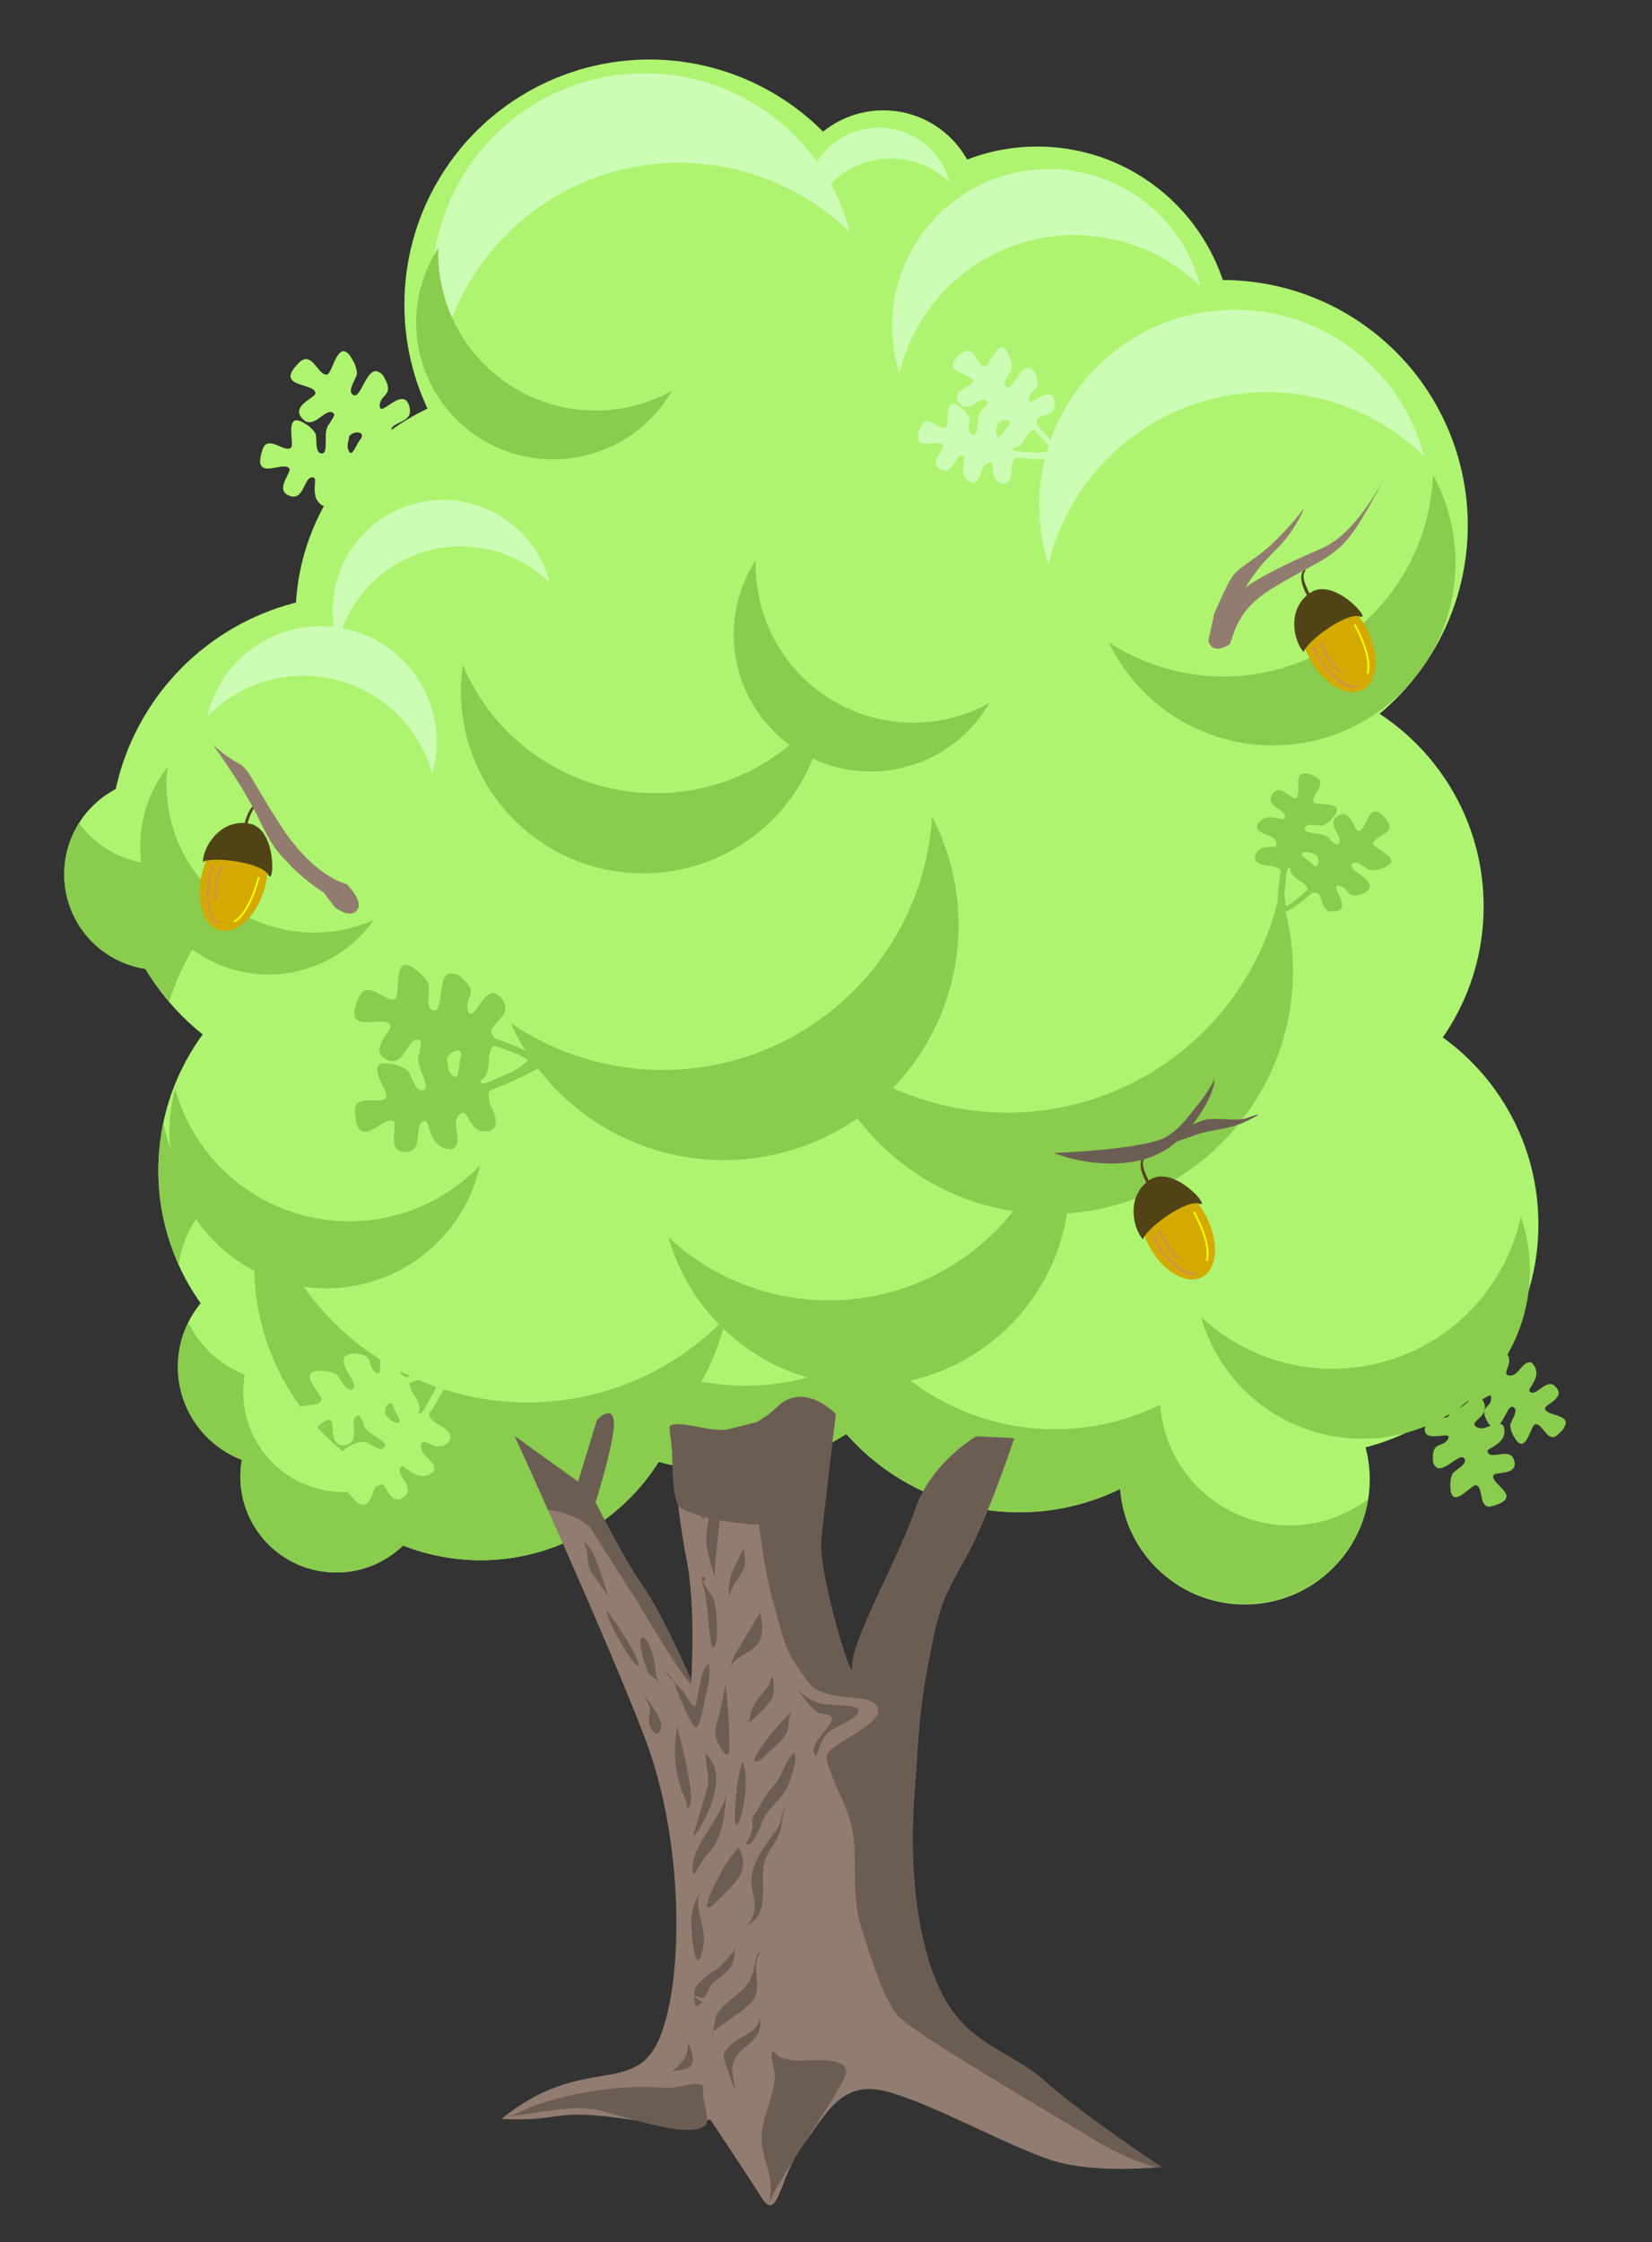 <svg id="svg2" xmlns="http://www.w3.org/2000/svg" viewBox="0 0 417.81 566.93"><rect x="0" y="0" width="417.81" height="566.93" fill="#333333" stroke="none"/><defs><style>.cls-1{fill:#aef470;}.cls-2{fill:#89cc4e;}.cls-3{fill:#cdfdb5;}.cls-4{fill:#d4aa00;}.cls-5{fill:#504416;}.cls-6,.cls-7{fill:none;stroke-linecap:round;stroke-linejoin:round;stroke-width:0.45px;}.cls-6{stroke:#d38d5f;}.cls-7{stroke:#ff0;}.cls-8{fill:#917c6f;}.cls-9{fill:#6c5d53;}</style></defs><title>trees</title><g id="g7646"><circle id="path7241" class="cls-1" cx="98.29" cy="295.9" r="58.23"/><circle id="circle7243" class="cls-1" cx="182.52" cy="313.59" r="58.23"/><circle id="circle7245" class="cls-1" cx="166.58" cy="227.53" r="58.23"/><circle id="circle7247" class="cls-1" cx="90.22" cy="212.82" r="62.39"/><circle id="circle7249" class="cls-1" cx="132.97" cy="156" r="58.23"/><circle id="circle7251" class="cls-1" cx="164.25" cy="77.03" r="61.98"/><circle id="circle7253" class="cls-1" cx="222.52" cy="141.09" r="58.23"/><circle id="circle7255" class="cls-1" cx="262.34" cy="86.54" r="49.48"/><circle id="circle7257" class="cls-1" cx="309.18" cy="132.84" r="62.04"/><circle id="circle7259" class="cls-1" cx="265.5" cy="208.66" r="58.23"/><circle id="circle7261" class="cls-1" cx="257.28" cy="279.55" r="58.23"/><circle id="circle7263" class="cls-1" cx="317" cy="229.19" r="58.23"/><circle id="circle7265" class="cls-1" cx="330.85" cy="309.55" r="58.23"/><circle id="circle7267" class="cls-1" cx="121.53" cy="341.23" r="53.27"/><circle id="circle7269" class="cls-1" cx="257.77" cy="324.13" r="58.23"/><circle id="circle7271" class="cls-1" cx="70.23" cy="345.57" r="25.24" transform="translate(-13.21 2.95) rotate(-2.2)"/><circle id="circle7273" class="cls-1" cx="314.82" cy="374.08" r="31.61"/><circle id="circle7275" class="cls-1" cx="223.41" cy="52.16" r="24.26"/><circle id="circle7277" class="cls-1" cx="40.53" cy="221.01" r="24.26"/><circle id="circle7279" class="cls-1" cx="85.06" cy="373.34" r="24.26"/><path id="circle7281" class="cls-2" d="M253.75,336.75a51.81,51.81,0,0,0,14-54.93,59.47,59.47,0,0,1-98.7,31,51.68,51.68,0,0,0,84.72,23.9Z"/><path id="circle7286" class="cls-2" d="M20,208.11A24.18,24.18,0,0,0,36.82,245a61.85,61.85,0,0,0,6,8.17,60.73,60.73,0,0,1,8.89-17.66,65,65,0,0,1-15.15-17.3,25.32,25.32,0,0,1-16.5-10Zm21.33,76a56.15,56.15,0,0,0,3.93,35.61,26.31,26.31,0,0,1,5.82-13.48A60.49,60.49,0,0,1,41.35,284.13ZM386,328.21a60.69,60.69,0,0,1-27.88,16,32.34,32.34,0,0,1,.09,16.61A58.28,58.28,0,0,0,386,328.21ZM47.65,334.37a25.13,25.13,0,0,0,13.54,34.74A24.17,24.17,0,0,0,85.06,397.6,24.29,24.29,0,0,0,102,390.73a53,53,0,0,0,64.59-21.19,57.87,57.87,0,0,0,47.51-7,57.95,57.95,0,0,0,69.22,13.91A31.6,31.6,0,0,0,346,379.09a32.89,32.89,0,0,1-52.57-23.9,60.41,60.41,0,0,1-72.15-14.5A60.26,60.26,0,0,1,171.77,348a55.27,55.27,0,0,1-67.33,22.09A25.3,25.3,0,0,1,61.51,352a26,26,0,0,1,.41-4.41,26.34,26.34,0,0,1-14.27-13.21Z"/><path id="path7330" class="cls-2" d="M61.5,245.75a32.47,32.47,0,0,0,33-13.12,37.32,37.32,0,0,1-52.1-38.71A32.43,32.43,0,0,0,61.5,245.75Z"/><path id="path7332" class="cls-2" d="M373.18,352.57a42.44,42.44,0,0,0,11.46-45A48.72,48.72,0,0,1,303.77,333a42.34,42.34,0,0,0,69.41,19.58Z"/><path id="path7334" class="cls-2" d="M307.12,290.76a61.42,61.42,0,0,0,16.57-65.14,70.52,70.52,0,0,1-117,36.8,61.29,61.29,0,0,0,100.47,28.34Z"/><path id="path7336" class="cls-2" d="M90.21,325a39.78,39.78,0,0,0,31.2-30.36,45.68,45.68,0,0,1-77.09-19.29A39.7,39.7,0,0,0,90.21,325Z"/><path id="path7338" class="cls-2" d="M136.25,379.19a60.42,60.42,0,0,0,47.38-46.12A69.37,69.37,0,0,1,66.55,303.78a60.28,60.28,0,0,0,69.7,75.41Z"/><path id="path7340" class="cls-2" d="M229.3,271.17a59.41,59.41,0,0,0,6.41-64.69,68.2,68.2,0,0,1-106.59,52.15A59.29,59.29,0,0,0,229.3,271.17Z"/><path id="path7342" class="cls-2" d="M177.27,218.45a46.18,46.18,0,0,0,31.4-39.59,53,53,0,0,1-91.62-10.73,46.08,46.08,0,0,0,60.22,50.32Z"/><path id="path7344" class="cls-2" d="M358.51,170.46a46.17,46.17,0,0,0,3.9-50.38,53,53,0,0,1-82,42.31,46.07,46.07,0,0,0,78.06,8.07Z"/><path id="path7346" class="cls-2" d="M216.39,194.85a34.68,34.68,0,0,0,33.86-17.12,39.81,39.81,0,0,1-59.09-36.12,34.6,34.6,0,0,0,25.23,53.24Z"/><path id="path7352" class="cls-3" d="M127.64,31.85a53.79,53.79,0,0,0-15.88,56.67A61.76,61.76,0,0,1,215,58.77a53.68,53.68,0,0,0-87.35-26.92Z"/><path id="path7348" class="cls-2" d="M136.09,115.94a34.67,34.67,0,0,0,33.85-17.12A39.81,39.81,0,0,1,110.86,62.7a34.59,34.59,0,0,0,25.23,53.24Z"/><path id="path7350" class="cls-3" d="M239.19,52.58a39.65,39.65,0,0,0-11.71,41.8,45.53,45.53,0,0,1,76.13-21.94,39.57,39.57,0,0,0-64.42-19.86Z"/><path id="path7354" class="cls-3" d="M221.39,32.3a18.46,18.46,0,0,0-16.84,13.13,10.53,10.53,0,0,1,3.8,3.06,21.63,21.63,0,0,1,2.91-3.14,21.33,21.33,0,0,1,28.92.79A18.51,18.51,0,0,0,221.39,32.3Z"/><path id="path7365" class="cls-3" d="M279.75,90.59a49.48,49.48,0,0,0-14.61,52.15,56.82,56.82,0,0,1,95-27.38,49.38,49.38,0,0,0-80.38-24.77Z"/><path id="path7367" class="cls-3" d="M93.67,133.36a27.92,27.92,0,0,0-8.24,29.4A32,32,0,0,1,139,147.33a27.84,27.84,0,0,0-45.32-14Z"/><path id="path7369" class="cls-3" d="M75.54,158.87a29.39,29.39,0,0,0-23.13,22.36,33.75,33.75,0,0,1,56.91,14.45,29.33,29.33,0,0,0-33.78-36.81Z"/><path id="path7373" class="cls-2" d="M377.11,380.89a9.67,9.67,0,0,0,1-.27c7.18-2.3-1.41-5.45-.37-7.62.48-1,6.5.19,5.14-3.94-1.09-3.28-6.19.42-6.66-2.1-.17-.87,4.74-1.75,4.23-5.58-.09-.63-.17-1.06-.81-1.28-2.05-.71-4.48,2.16-6.43.55-1.56-1.29,3.06-2.25,2.25-5.5a2,2,0,0,0-1.11-1.54c-1.56-.54-3.3,1.06-4.38,1.9a8.26,8.26,0,0,1-1.84.69,11.49,11.49,0,0,1-1-2.17c-.3-.89-.63-1.77-1-2.65a26.51,26.51,0,0,0-.73-3.34c-2-.44,0,5.31,1.42,8.8-.19.68-.47,1.36-.82,1.47-2,.62-4.73-.94-5.53,2.22-1.28,5.11,7.38.67,5.7,3.4-1.36,2.22-3.87.36-3.78,4.88a2.6,2.6,0,0,0,.85,2.19c2.06,1.5,6.36-4.28,7.2-2,.53,1.4-2.51,2.73-3.09,3.65a6.92,6.92,0,0,0-.54,3.19c.12,6.45,5.35-.67,6.55-.29,1.83.57.63,5.53,3.42,5.42a1.12,1.12,0,0,0,.32,0Z"/><path id="path7375" class="cls-2" d="M396,359.78c.09-2.2-5.17-1.89-5.24-3.67,0-1.05,5.53-2.71,2.57-5.57-2.35-2.27-5,3.09-6.5,1.19-.52-.66,3.2-3.56,1.08-6.55-.35-.49-.61-.81-1.25-.72-2,.32-2.8,3.79-5.13,3.3-1.88-.39,1.57-3.23-.54-5.59a1.89,1.89,0,0,0-1.62-.81c-1.54.24-2.29,2.35-2.83,3.53-.4.46-1.15,1.76-1.95,1.58l-.41-.23h0a52.73,52.73,0,0,0-9.36-4.05c-.07.05.34.77.37.85a1.8,1.8,0,0,1,0,1.77,11.65,11.65,0,0,1,5.28,1.37c1.06.51,2.14,1,3.2,1.5.11.05.51.33,1,.66a1,1,0,0,1-.16.64c-1.37,1.38-4.37,1.29-3.65,4.29,1.18,4.85,6.48-2.69,6.28.34-.16,2.46-3.09,2-1,5.75a2.48,2.48,0,0,0,1.68,1.46c2.39.35,3.44-6.39,5.14-4.88,1.06.94-.9,3.39-1,4.42a6.42,6.42,0,0,0,.95,2.91c2.94,5.34,4.19-2.92,5.36-3.14,1.78-.32,3,4.36,5.26,3a5.22,5.22,0,0,0,.93-.83,4.43,4.43,0,0,0,1.56-2.55ZM374.2,346.23c-.08-.18-.15-.28-.17-.19S374.14,346.17,374.2,346.23Z"/><path id="path7383" class="cls-2" d="M351.12,208a5.94,5.94,0,0,0-.58-.81c-4.55-6-4.66,3.14-7.06,2.88-1.1-.12-2-6.2-5.42-3.54-2.73,2.11,2.45,5.69.23,7-.76.45-3.22-3.88-6.66-2.13-.57.29-1,.51-.95,1.19,0,2.16,3.53,3.51,2.66,5.88-.7,1.9-3.14-2.14-5.93-.3a2,2,0,0,0-1.09,1.56c0,1.66,2.1,2.77,3.25,3.51a8.33,8.33,0,0,1,1.26,1.5,12.2,12.2,0,0,1-1.72,1.65c-.74.58-1.45,1.19-2.18,1.79a26.25,26.25,0,0,0-2.91,1.8c.27,2.07,5-1.73,7.83-4.26.71,0,1.44,0,1.66.28,1.24,1.65.68,4.78,3.93,4.48,5.24-.49-1.82-7.18,1.31-6.51,2.55.55,1.63,3.54,5.86,2a2.65,2.65,0,0,0,1.79-1.53c.73-2.44-6.15-4.58-4.32-6.12,1.15-1,3.41,1.46,4.47,1.71a6.79,6.79,0,0,0,3.19-.56c6-2.25-2.41-4.82-2.45-6.07-.07-1.92,5-2.43,4-5a1.59,1.59,0,0,0-.15-.29Z"/><path id="path7385" class="cls-2" d="M329.37,195.66c-2.11.64-.06,5.5-1.72,6.16-1,.38-4.4-4.32-6.1-.58-1.36,3,4.56,3.69,3.27,5.74-.45.71-4.42-1.83-6.53,1.16-.35.49-.57.85-.26,1.41,1,1.81,4.5,1.38,4.81,3.75.26,1.9-3.56-.41-5.1,2.37a1.91,1.91,0,0,0-.22,1.79c.74,1.38,3,1.39,4.27,1.5.57.23,2,.5,2.14,1.32,0,.15-.06.3-.08.46h0a52.92,52.92,0,0,0-.72,10.18c.07,0,.61-.58.68-.63a1.79,1.79,0,0,1,1.67-.59,11.76,11.76,0,0,1-.47-5.43c.14-1.18.24-2.36.35-3.53,0-.11.14-.59.3-1.14a.93.93,0,0,1,.66-.06c1.76.83,2.67,3.7,5.26,2,4.18-2.72-4.69-5.21-1.77-6,2.38-.66,2.92,2.25,5.77-1a2.5,2.5,0,0,0,.82-2.07c-.47-2.37-7.17-1.12-6.32-3.22.54-1.31,3.5-.28,4.5-.54a6.41,6.41,0,0,0,2.42-1.87c4.07-4.55-4.14-3-4.73-4-.9-1.58,3.13-4.25,1.12-6a4.51,4.51,0,0,0-1.1-.6,4.39,4.39,0,0,0-2.92-.63Zm-5.53,25.09c-.14.14-.21.23-.12.22S323.81,220.83,323.84,220.75Z"/><path id="path7387" class="cls-3" d="M243.68,89a6.65,6.65,0,0,0-.79.61c-5.82,4.8,3.34,4.53,3.18,6.93-.08,1.11-6.11,2.24-3.32,5.57,2.23,2.64,5.59-2.69,7-.53.47.75-3.76,3.39-1.86,6.76.31.55.55.92,1.23.89,2.16-.11,3.36-3.67,5.76-2.9,1.93.62-2,3.22,0,5.94a2,2,0,0,0,1.61,1c1.65-.08,2.67-2.21,3.36-3.39a7.93,7.93,0,0,1,1.45-1.32,11.17,11.17,0,0,1,1.72,1.65c.62.71,1.25,1.4,1.88,2.1a26.21,26.21,0,0,0,1.92,2.83c2.05-.35-1.93-4.94-4.58-7.65-.08-.7-.07-1.43.21-1.67,1.59-1.3,4.74-.87,4.31-4.1-.71-5.23-7.1,2.11-6.56-1,.45-2.57,3.47-1.77,1.71-5.93a2.68,2.68,0,0,0-1.6-1.73c-2.48-.62-4.33,6.34-5.94,4.57-1-1.1,1.32-3.46,1.52-4.53a6.71,6.71,0,0,0-.69-3.16c-2.5-6-4.71,2.6-6,2.7-1.91.14-2.63-4.91-5.19-3.77a2,2,0,0,0-.28.16Z"/><path id="path7389" class="cls-3" d="M232.28,111.24c.74,2.08,5.5-.17,6.23,1.46.43,1-4.13,4.57-.32,6.13,3,1.23,3.49-4.72,5.6-3.51.73.41-1.65,4.49,1.42,6.47.51.33.88.53,1.43.21,1.76-1,1.19-4.56,3.55-5,1.88-.33-.26,3.58,2.57,5a1.87,1.87,0,0,0,1.8.15c1.35-.79,1.26-3,1.32-4.32.2-.58.42-2.07,1.23-2.19l.46.06h0a53.17,53.17,0,0,0,10.19.29c.05-.07-.6-.59-.66-.66a1.76,1.76,0,0,1-.65-1.64,11.58,11.58,0,0,1-5.41.69c-1.18-.08-2.36-.13-3.54-.2a10.21,10.21,0,0,1-1.15-.25.94.94,0,0,1-.09-.65c.76-1.79,3.59-2.83,1.8-5.34-2.9-4.06-5,4.9-6,2-.76-2.35,2.13-3-1.18-5.73a2.52,2.52,0,0,0-2.11-.73c-2.35.57-.82,7.21-2.95,6.44-1.34-.48-.43-3.48-.73-4.47a6.44,6.44,0,0,0-2-2.34c-4.72-3.88-2.81,4.26-3.81,4.89-1.54,1-4.37-2.94-6-.86a5,5,0,0,0-.56,1.11,4.51,4.51,0,0,0-.51,2.95Zm25.3,4.48c.15.14.25.2.23.11A.81.81,0,0,0,257.58,115.72Z"/><path id="path7391" class="cls-2" d="M91.08,251.57a10.46,10.46,0,0,0-.57,1.23c-4.09,9.46,6.87,3.43,8.18,6.46.6,1.39-6,6.53-.56,8.83,4.35,1.83,5.11-6.75,8.14-5,1,.61-2.46,6.46,2,9.37.72.48,1.25.78,2,.32,2.56-1.48,1.8-6.56,5.2-7.11,2.73-.45-.43,5.16,3.64,7.25a2.72,2.72,0,0,0,2.59.24c2-1.13,1.87-4.35,2-6.22a10.22,10.22,0,0,1,.94-2.51,15.74,15.74,0,0,1,3.12.93c1.18.48,2.39.93,3.58,1.38.38.15,3.89,2.42,4.11,2.26,2.27-1.72-5.43-4.82-10.34-6.45-.54-.8-1-1.7-.78-2.17,1.12-2.57,5.22-4,2.68-7.67-4.12-5.92-7.32,7-8.63,2.81-1.06-3.4,3.12-4.31-1.62-8.28a3.6,3.6,0,0,0-3-1.09c-3.4.78-1.31,10.39-4.37,9.25-1.92-.71-.56-5-1-6.46-.36-1.2-1.88-2.64-2.81-3.42-6.74-5.67-4.11,6.11-5.58,7-2.22,1.36-6.25-4.32-8.65-1.35a2.4,2.4,0,0,0-.25.37Z"/><path id="path7393" class="cls-2" d="M91.09,285.72c2.19,2.07,6.58-3.63,8.48-2.1,1.12.9-2.17,8.13,3.43,7.64,4.45-.38,1.31-7.91,4.62-7.76,1.14.06.79,6.49,5.77,7,.82.08,1.39.1,1.86-.64,1.49-2.36-1.39-6.28,1.21-8.25,2.09-1.58,1.92,4.52,6.25,4.47a2.59,2.59,0,0,0,2.28-.94c1.14-1.81-.35-4.48-1.09-6.09-.12-.83-.78-2.76.13-3.42l.6-.22h0c5.56-2,12.55-5.75,12.58-6s-1.1-.34-1.21-.39c-1-.42-1.3-.46-1.83-1.58a15.93,15.93,0,0,1-6.14,4.21c-1.49.63-3,1.3-4.43,1.95-.14.07-.79.23-1.56.42a1.31,1.31,0,0,1-.51-.74c-.2-2.65,2.6-5.67-1.15-7.61-6-3.14-3,9.09-6,6.16-2.38-2.38.71-5-5-6.22a3.41,3.41,0,0,0-3,.42c-2.51,2.16,3.49,9.28.42,9.68-1.92.25-2.69-4-3.68-5a8.7,8.7,0,0,0-3.85-1.62c-8.15-1.78-.75,6.93-1.58,8.33-1.27,2.12-7.15-.86-7.85,2.68a6.53,6.53,0,0,0,0,1.71c.17,2.13.61,3.32,1.22,3.9Zm33.55-10.32c.27.08.43.09.35,0S124.76,275.39,124.64,275.4Z"/><path id="path7395" class="cls-1" d="M76.17,91.21a9.94,9.94,0,0,0-.81.78c-6,6.1,4.29,4.7,4.4,7.43,0,1.26-6.61,3.25-3.06,6.66,2.81,2.72,6-3.69,7.77-1.42.63.79-3.82,4.26-1.28,7.83.42.59.73,1,1.49.86,2.42-.38,3.34-4.54,6.14-3.95,2.25.46-1.87,3.86.65,6.69a2.27,2.27,0,0,0,1.93,1c1.86-.29,2.75-2.81,3.39-4.22a8.38,8.38,0,0,1,1.48-1.66,12.92,12.92,0,0,1,2.13,1.65c.78.72,1.57,1.43,2.36,2.14.25.22,2.28,3,2.5,3,2.28-.64-2.76-5.34-6.07-8.06-.17-.79-.25-1.62,0-1.91,1.64-1.66,5.24-1.56,4.36-5.14-1.41-5.8-7.74,3.23-7.5-.4.19-2.94,3.69-2.4,1.21-6.88a3,3,0,0,0-2-1.75c-2.86-.41-4.11,7.65-6.14,5.85-1.27-1.12,1.07-4.06,1.17-5.29a7.84,7.84,0,0,0-1.15-3.48c-3.53-6.39-5,3.5-6.4,3.76-2.14.39-3.56-5.21-6.3-3.62a2.73,2.73,0,0,0-.3.21Z"/><path id="path7397" class="cls-1" d="M66,117.62c1.08,2.25,6.18-.85,7.19.9.6,1-4.1,5.64.37,6.94,3.56,1,3.37-5.73,5.89-4.63.87.39-1.32,5.26,2.38,7.13.61.3,1,.49,1.63.06,1.85-1.39.79-5.28,3.4-6,2.08-.6.13,4.06,3.49,5.32a2.14,2.14,0,0,0,2,0c1.43-1.06,1.07-3.57,1-5,.16-.68.22-2.37,1.12-2.61H95a59.31,59.31,0,0,0,11.51-.89c0-.08-.74-.58-.82-.66a2,2,0,0,1-.93-1.77,13.36,13.36,0,0,1-6,1.43c-1.34,0-2.68.12-4,.19-.13,0-.68-.06-1.33-.14a1.11,1.11,0,0,1-.18-.73c.64-2.11,3.7-3.61,1.39-6.22-3.75-4.23-5.06,6.11-6.46,3-1.14-2.55,2-3.65-2-6.31A2.85,2.85,0,0,0,83.7,107c-2.58.92-.07,8.22-2.56,7.61-1.56-.38-.9-3.88-1.36-5a7.25,7.25,0,0,0-2.49-2.4c-5.78-3.81-2.65,5.13-3.71,6-1.61,1.26-5.27-2.8-6.87-.26a5.11,5.11,0,0,0-.49,1.32c-.51,1.7-.53,2.75-.22,3.38Zm29,2c.18.14.3.2.27.1S95.11,119.67,95,119.64Z"/><path id="path7399" class="cls-1" d="M74.81,357.79a9.74,9.74,0,0,0,.23,1.1c2,8.32,6.27-1.12,8.64.25,1.09.63-.78,7.32,4,6.15,3.8-.94.07-7,3-7.34,1-.11,1.57,5.51,5.94,5.26.72,0,1.22-.1,1.52-.8,1-2.25-2-5.25-.07-7.3,1.6-1.65,2.27,3.65,6,3a2.26,2.26,0,0,0,1.84-1.12c.75-1.72-.9-3.82-1.76-5.12a9.21,9.21,0,0,1-.61-2.13,13,13,0,0,1,2.53-.93c1-.27,2-.56,3.07-.85.32-.09,3.78-.31,3.84-.53.67-2.27-6-.52-10.06.82-.75-.26-1.5-.64-1.59-1-.53-2.27,1.48-5.26-2-6.43-5.66-1.89-1.4,8.27-4.34,6.14-2.39-1.73-.06-4.41-5.17-4.7a3,3,0,0,0-2.56.77c-1.87,2.2,4.28,7.55,1.68,8.31-1.63.47-2.87-3.07-3.85-3.81a7.79,7.79,0,0,0-3.56-.89c-7.29-.43.29,6.1-.24,7.42-.81,2-6.3.23-6.42,3.39a2.29,2.29,0,0,0,0,.37Z"/><path id="path7401" class="cls-1" d="M91.72,380.49c2.48.29,2.58-5.67,4.6-5.59,1.19,0,2.58,6.48,6.06,3.39,2.77-2.47-3-5.91-.77-7.45.79-.53,3.74,3.92,7.29,1.79.59-.35,1-.62.93-1.35-.18-2.31-4-3.49-3.28-6.08.61-2.09,3.51,2.05,6.37-.12a2.15,2.15,0,0,0,1-1.76c-.13-1.76-2.44-2.8-3.73-3.5-.49-.5-1.89-1.46-1.61-2.34l.29-.45h0a60.23,60.23,0,0,0,5.39-10.21c0-.08-.89.31-1,.34a2,2,0,0,1-2-.16,13.18,13.18,0,0,1-2,5.85c-.68,1.15-1.32,2.32-2,3.49-.06.11-.41.54-.83,1.05a1.11,1.11,0,0,1-.71-.24c-1.44-1.67-1.07-5.06-4.52-4.5-5.58.91,2.47,7.55-.93,7.06-2.76-.4-2-3.67-6.41-1.66a2.85,2.85,0,0,0-1.8,1.77c-.6,2.67,6.92,4.45,5.07,6.23-1.15,1.11-3.75-1.31-4.9-1.49a7.23,7.23,0,0,0-3.37.82c-6.3,2.86,2.93,5,3.07,6.33.21,2-5.18,3-3.89,5.67A5.76,5.76,0,0,0,89,378.5c1.16,1.33,2,1.91,2.74,2ZM108.92,357c.22-.08.33-.15.23-.18S109,357,108.92,357Z"/><g id="g7419"><ellipse id="path7403" class="cls-4" cx="59.12" cy="222.27" rx="13.37" ry="8.14" transform="translate(-170.87 220.18) rotate(-74.58)"/><path id="path7405" class="cls-5" d="M51.29,217.92c3-1.48,15.11.26,16.59,3.31s2.22-11.75-4.87-13S51.46,213.79,51.29,217.92Z"/><path id="path7409" class="cls-5" d="M62.48,208.73s1.18-5.08,3-5.28-2-2.59-3.83,5.55"/><path id="path7413" class="cls-6" d="M53.94,218.93c-1.6,2.55-2.31,11.8.83,14.47"/><path id="path7415" class="cls-6" d="M55.94,219.22s-1.87,4.55-1.52,8.3"/><path id="path7417" class="cls-7" d="M65.4,221.93s-2.08,8.59-6,11"/></g><g id="g7427"><ellipse id="ellipse7429" class="cls-4" cx="338.36" cy="162.63" rx="8.14" ry="13.37" transform="translate(-36.71 178.73) rotate(-28.13)"/><path id="path7431" class="cls-5" d="M329.68,164.88c1.13-3.12,11.13-10.23,14.3-9s-6.48-10-12.48-6.08S327,161.76,329.68,164.88Z"/><path id="path7433" class="cls-5" d="M331.45,150.5s-2.64-4.48-1.48-5.86-3.23-.5,1,6.66"/><path id="path7435" class="cls-6" d="M332.3,163.78c.6,2.95,6.45,10.15,10.57,9.92"/><path id="path7437" class="cls-6" d="M334,162.61s1.78,4.59,4.61,7.06"/><path id="path7439" class="cls-7" d="M342.67,158.06s4.41,7.66,3.22,12.14"/></g><g id="g7441"><ellipse id="ellipse7443" class="cls-4" cx="297.73" cy="311.12" rx="8.14" ry="13.37" transform="translate(-111.52 177.11) rotate(-28.13)"/><path id="path7445" class="cls-5" d="M289.05,313.37c1.13-3.12,11.13-10.23,14.3-9s-6.48-10-12.48-6.08S286.33,310.25,289.05,313.37Z"/><path id="path7447" class="cls-5" d="M290.82,299s-2.64-4.49-1.48-5.86-3.23-.5,1.05,6.66"/><path id="path7449" class="cls-6" d="M291.67,312.27c.6,3,6.44,10.14,10.57,9.91"/><path id="path7451" class="cls-6" d="M293.31,311.1s1.79,4.58,4.62,7.06"/><path id="path7453" class="cls-7" d="M302,306.55s4.41,7.65,3.22,12.13"/></g><path id="path7455" class="cls-8" d="M130.19,363.14s23.33,51.12,33,76.55,9.92,60.54,3.61,75.64-19.36,3.66-40,20.45c16.84.7,12-3,33.49.29,12.37,1.92,19.35-.16,19.35-.16s8.34,12.39,12.8,19.53,4.62-5.23,10.74-13.26S212.78,526,224,528.77s32.07,14.55,42.88,17.72,26.83,1.44,26.83,1.44-20.15-13.38-29.34-21.62-20.68-9.16-27.28-24.54-6.82-35.54-5.82-48.18.88-19.38,3.5-33.18,3.47-15.9,9.34-26.33,12.4-30.41,12.4-30.41l-9.56-.47s-11.48,6.65-15.43,18.43S215.26,415,215.55,421.3s-8.63-24-7.9-31.62,3.73-32.13,3.73-32.13-7.93-8.4-14.76-1.85-13,5.81-13,5.81l-14-.3s1.44,20.29,3.95,32.75,1.22,30.91,1.22,30.91-7.24-16.7-12.22-23.78-12-21.22-12-21.22,5.05-16.06,4.61-20.45S151,359,151,359l-4.8,15.65Z"/><path id="path7457" class="cls-9" d="M202.44,353.2a8.22,8.22,0,0,0-5.82,2.5,24,24,0,0,1-4.92,3.68c-.76,7-1.38,15.74-.33,22.49,1.67,10.76,1.92,15.09,4.5,24.46s3,11,6.08,15.54,3.71,5.52,8.2,6.63,10.55.33,11.78,3.21-4.73,6-9.48,9-3.59,3.74-1.84,8.73,5.38,9.83,5.53,18.89-.22,13.31,2.2,20.68,5,16.17,8.71,20.6,41.56,26.39,50.88,32.13a69.14,69.14,0,0,0,14.31,6.29l1.44-.13s-20.15-13.38-29.34-21.62-20.68-9.16-27.28-24.54-6.82-35.54-5.82-48.18.88-19.38,3.5-33.18,3.47-15.9,9.34-26.33,12.4-30.42,12.4-30.42l-9.56-.46s-11.48,6.65-15.43,18.43S215.26,415,215.55,421.3s-8.63-24-7.9-31.62,3.73-32.14,3.73-32.14-4.1-4.33-8.94-4.34Zm-48.73,4.15c-1.22.09-2.7,1.64-2.7,1.64l-4.8,15.65-16-11.5s3.52,7.72,8.36,18.57c4.19.56,9.54,2.56,11.18,5.24S161.19,405,161.19,405s14.28,24.17,13.69,20.22c0-.13-.08-.4-.11-.57-.22-.5-7.23-16.63-12.14-23.6s-12-21.22-12-21.22,5.05-16.06,4.61-20.45c-.17-1.65-.8-2.13-1.54-2.07Z"/><path id="path7465" class="cls-8" d="M87.67,223.54s-8.21-1.7-16.64-14.76-7.8-14.22-11.11-16a31.54,31.54,0,0,1-6.14-4.56S61.36,198.52,65.43,207s5.7,9.22,8.37,12.2a50.86,50.86,0,0,0,8.06,6.47l2.72,3.62s3.69,3.1,5.67.92S87.67,223.54,87.67,223.54Z"/><path id="path7467" class="cls-8" d="M311,162.94c1.28-2.88,1.75-8.8,11.2-14.45s12.55-6.37,17.11-10.55,10.83-17.29,10.83-17.29-6.75,14.1-15.86,18-17.41,8.19-19.34,10.06a43.87,43.87,0,0,1,7.63-9.59,33.33,33.33,0,0,0,7.31-10.69,74.35,74.35,0,0,1-8.81,9.7c-4.57,4-7.7,5.24-9.38,7.66s-4.59,9.41-4.59,9.41L305.61,162s.66,3.85,5.36.91Z"/><path id="path7469" class="cls-9" d="M174,366.47c.6,2,1.56,16.6,3.94,17.59.46.19-.11-1-.17-1.46-.27-2,.29-4,.29-6C178.05,371.85,178,369.6,174,366.47Z"/><path id="path7471" class="cls-9" d="M181.4,378.54c-2.42,5.19-3.67,9.91-2.06,15.28a44.93,44.93,0,0,0,1.31,4.38,9.18,9.18,0,0,1,.28,1.28c-.76-5.71,2.37-16.65.47-20.94Z"/><path id="path7473" class="cls-9" d="M177.61,400.47c1.5,2,1.57,16.25,2.77,16,1.65-.31.88-11.2-.11-12.63-.45-.64-4.5-6.12-2-5,.53.24-.48,1.08-.71,1.61Z"/><path id="path7475" class="cls-9" d="M201.44,427a15.52,15.52,0,0,0,6.17,3.77c1.28.4,9.45.2,9.54,1.55.16,2.4-6.62,4.34-8.05,6.1-2,2.4-2.5,5.75-2.67,5.59-2.78-2.65,4.24-7.46,4-9.45-.18-1.5-2.8-.91-3.57-1.49C204.62,431.4,203.3,429.11,201.44,427Z"/><path id="path7477" class="cls-9" d="M147.64,390.15c2.65-.2,5.74,13.45,6.49,13.61.41.09-.6-.59-.85-.92-1.11-1.51-2.1-3.15-3.27-4.6C147.94,395.64,149.26,392.8,147.64,390.15Z"/><path id="path7479" class="cls-9" d="M153.37,407.2c-.19,2,6.91,14.5,8,14C162.73,420.68,154.55,408.19,153.37,407.2Z"/><path id="path7481" class="cls-9" d="M168.1,422.52c1.87,1.62,2.34,2.32,2.89,4.26.24.82,4.23,11,5.27,9.88,1.31-1.36,2.11-8.33,2.85-10.45.16-.44.61-5.54.12-5.42-2.26.53-2.88,11.53-3.7,10.75-1.29-1.23-2-3.17-3.35-4.44-.68-.66-1.18-1.51-1.91-2.12a13.77,13.77,0,0,1-2.17-2.46Z"/><path id="path7483" class="cls-9" d="M163,428.12c.13,1.31,1.06,2.35,1.34,3.62.34,1.52-.67,2.68-.07,4.35,1.53,4.3,3.93,1.57,2.57-1.52-1-2.32-2.88-4-3.84-6.45Z"/><path id="path7485" class="cls-9" d="M165.92,423.6c-.73-11.15-6.94-13.93-2.2-1.12.58,1.59,2.22,1.39,3.23,3.6"/><path id="path7487" class="cls-9" d="M171.25,436.49c-1.06,7.09-.7,12.54,2.28,18.94.08.16.26,1.68.31,1.68,3,0-2.26-19.34-2.59-20.62Z"/><path id="path7489" class="cls-9" d="M183.41,426.05c-.3,2.11-.74,4.18-1.21,6.25s-1.38,4.17-1.28,6.46c0,.61,2.31,6.12,3.39,4.62C184.83,442.66,184,427.19,183.41,426.05Z"/><path id="path7491" class="cls-9" d="M178.51,443.42c-.08,2.52.69,4.9.57,7.41-.07,1.6-3.87,13.07-3.7,13.21.51.43,2.49-3.41,2.67-3.77,2.62-5.13,5.13-12.38.46-16.85Z"/><path id="path7493" class="cls-9" d="M183.69,453.1c-.21,5.81-10.52,15.13-8.22,20.89.06.16,1.67-3.16,3.66-5.34C183,464.41,183.35,458.41,183.69,453.1Z"/><path id="path7495" class="cls-9" d="M187.71,445.39a42.31,42.31,0,0,0-1.49,8.28C184.22,472.79,191,451.52,187.71,445.39Z"/><path id="path7497" class="cls-9" d="M186.81,467.1a33.4,33.4,0,0,0-3.52,4.67c-1.39,2.33-8.47,15.72-1.39,8.4,3.86-4,8.14-7.09,4.91-13.07Z"/><path id="path7499" class="cls-9" d="M176.44,479.6a13.83,13.83,0,0,0-1.52,4.71c-.4,3.07,1,18.24,3,7.59.87-4.73-2.74-9.3-.75-13.92"/><path id="path7503" class="cls-9" d="M175.63,504.89c-.16-2.05.42-2.85,1.76-4.14a14.77,14.77,0,0,1,3.1-2.34c2-1.15,3.42-3.24,5-4.94.23-.25.31-1.31.31-1a10.26,10.26,0,0,1-.67,4.32c-1,2.17-3.47,3.18-5.06,4.86-1,1.08-1.26,3.55-2.75,3.52-.56,0-1.6-.87-1.65-.31-.4,4.37,1.76,1.23,2.14,1.49"/><path id="path7505" class="cls-9" d="M188.78,486.94c3.92-4.09,1.12-7.45,1.27-11.66.18-4.84,3.79-9,6.47-12.82,1.23-1.74.94-3.58,1.89-5.17.15-.25.68-.94.5-.71-1,1.31-1.08,4.47-1.47,6-.76,2.95-3.17,5.16-4,7.95C191.87,476,195.29,483.69,188.78,486.94Z"/><path id="path7507" class="cls-9" d="M190.23,459.85c1.39-2.16,2.51-4.48,4-6.58,1-1.43,2.38-2.6,3.1-4.22,4.45-10.15,4.92-5.18,2.11,2.14-1.47,3.84-5.65,6-6.88,10-.09.27-2.56,6.64-3.87,5-.08-.1.76-1.33.81-1.49.62-1.88,1.11-2.76.74-4.85Z"/><path id="path7511" class="cls-9" d="M192.62,444.9c-7.27,4,9.53-15.18,7.44-11.71-.82,1.38-.38,3.56-1.15,5C197.44,440.91,194.6,442.55,192.62,444.9Z"/><path id="path7513" class="cls-9" d="M189.54,435.53c0-4,2.58-6.39,4.78-9.26.41-.53.66-2.11,1.18-2.44.08-.05.33,4.52-.1,5.3-1.43,2.57-3.71,4.44-5.86,6.4Z"/><path id="path7515" class="cls-9" d="M185.17,420.06c-.27-.6,7.67-13.07,7.33-12.7s.17,2.49.2,3c.11,1.68.15,3.57-.86,5-2.14,3.08-6.24,3.12-7.23,6.79"/><path id="path7517" class="cls-9" d="M184.34,402.42a13.66,13.66,0,0,1,.65-4.53c.85-1.91,1.81-3.8,2.72-5.68.13-.29.68-1.06.44-.85,0,0,.44,4,.19,4.67-1,2.89-4.13,5.43-3.73,8.32"/><path id="path7519" class="cls-9" d="M191.53,494.11c-.85,2.52-.81,5.07-2.32,7.31-2.1,3.13-6,4.68-7.84,7.81-.9,1.51-1,6.81-1.4,5.1-.24-1,9.38-6.17,10.85-9.17,1.9-3.85-1.48-9.34,2.33-12.31"/><path id="path7521" class="cls-9" d="M174.27,516.37c-.45,1-.33,2.31-.8,3.36-.91,2.07-4,4.51-3.76,4.32,1.71-1.14,4.85,0,5.46-2.76C175.46,520,174.4,517.71,174.27,516.37Z"/><path id="path7523" class="cls-9" d="M194.57,557a21.79,21.79,0,0,0,.31-5.35c-.57-3.88-2.37-7.5-2.26-11.51.13-4.73,3.14-10,3.35-15.35.05-1.05-1.48-5.32-.44-6.05.16-.11,1.23,1.09,1.42,1.21a13.86,13.86,0,0,0,3.65,1c2.27.54,13.4-1.62,13.4,3C214,527.06,196.85,550.48,194.57,557Z"/><path id="path7525" class="cls-9" d="M128.5,535.13c6.73-.63,14.38-2.68,21.22-1.87,5,.6,25.55,8.53,28.95,3.8.84-1.16-1.34-7.13-.86-9,.66-2.52-6.7,0-9.07-.15-11.31-.89-21.83.78-32.69,4.15-2.63.81-4.92,2.48-7.55,3.06Z"/><path id="path7527" class="cls-9" d="M192.24,510.21c-.47,1.16-.7,2.22-1.62,3-2,1.69-8.75,4.17-7.45,7.68.17.44,2.36,7.16,2.6,7s-.76-4.38-.6-5.23c1.09-6,7.82-5.39,7.07-12.41Z"/><path id="path7529" class="cls-9" d="M186.86,367.93c-1.41,2.53-1.35,5.25-1.59,7.94-.19,2,0,3.86-.2,5.86,0,.07-.16,1.1-.13,1.1,3.72-.44,2-12.38,1.92-14.9Z"/><path id="path7531" class="cls-9" d="M181.07,365.47a8.45,8.45,0,0,1,.59,3.74c0,.42-1,4.74-.76,5,.71.59,4.58-8.53,3.61-9.74-.74-.94-2.24,1.08-3.44,1Z"/><path id="path7533" class="cls-9" d="M171.58,380.93a30.64,30.64,0,0,0,10.77,3.54c5.4.67,12.51,2.34,17.31-1.35,1.59-1.23,1.77-2.36,2.56-4.05,3.56-7.61-1.57-13.37-7.33-17.63-.67-.5-.59-2-1.31-2.28-.4-.17-9,2.25-10.35,2.42-3.5.43-10.82-2.35-13.65-1.17-.5.21.07,3.4.12,3.82.7,5.23-.16,11.78,1.88,16.7Z"/><path id="path7535" class="cls-9" d="M266.44,291.52c6.6,2.55,15.78,3.65,22.87,1.61,6.78-1.95,11.16-6.47,14.82-12.44a23.24,23.24,0,0,0,2.83-6.17c.16-.7.24-2.85.24-2.13,0,1.11-3,5.49-4,6.63-2.58,3.13-4.72,6.41-8.37,8.5-4.7,2.69-22.34,3.82-28.43,4Z"/><path id="path7537" class="cls-9" d="M299.74,285.46c2.17-1.32,4.23-2.44,6.77-2.53s5.47.37,8.06,0c.51-.08,3.4-1.29,3.68-1.05a29.23,29.23,0,0,1-4,2.05c-3.87,1.67-8.17,1.67-12.12,3.13-.64.24-7.17,2.53-7.22,2.38-.2-.76,4.53-3.66,4.86-3.94Z"/></g></svg>